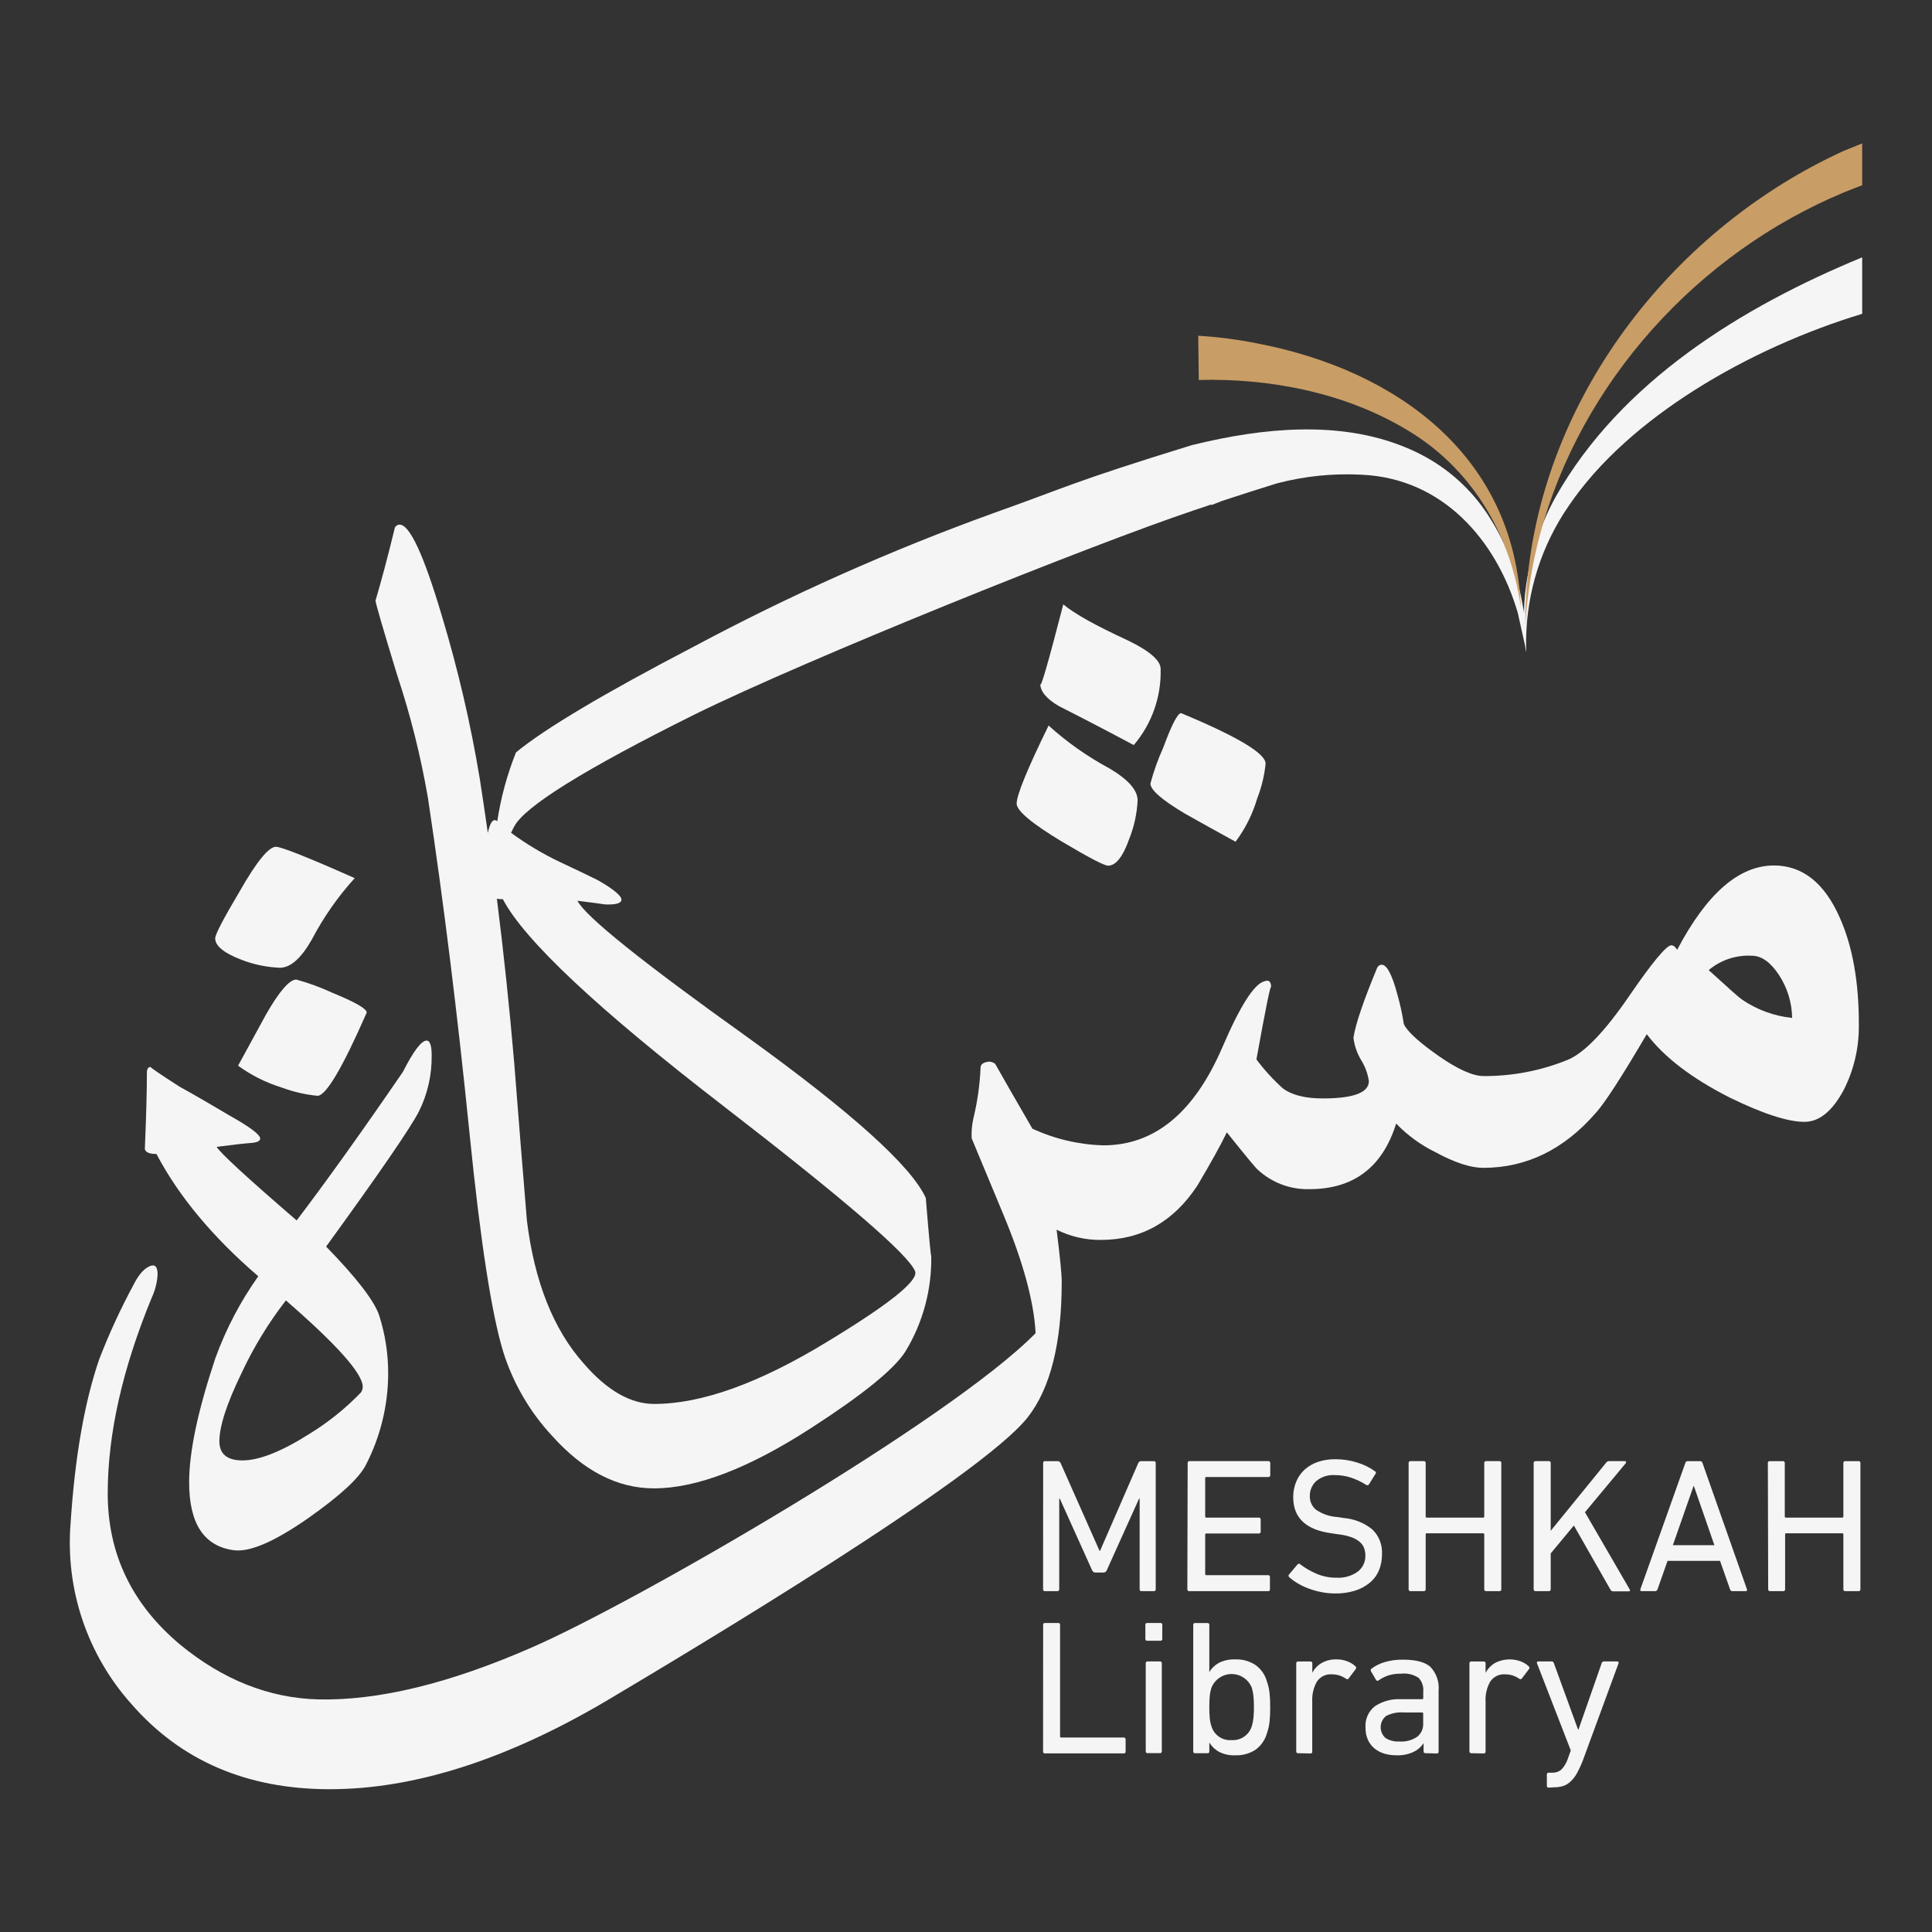 <svg width="200" height="200" viewBox="0 0 200 200" fill="none" xmlns="http://www.w3.org/2000/svg">
<rect x="0" y="0" width="200" height="200" fill="#333333" stroke="none"/>
<path d="M107.987 151.453C107.982 151.427 107.984 151.399 107.992 151.373C108 151.347 108.014 151.323 108.034 151.304C108.053 151.284 108.077 151.27 108.103 151.262C108.129 151.254 108.157 151.252 108.184 151.257H109.474C109.541 151.251 109.608 151.268 109.665 151.303C109.723 151.339 109.767 151.391 109.793 151.453L113.82 160.533H113.881L117.834 151.453C117.858 151.391 117.903 151.337 117.961 151.302C118.018 151.266 118.086 151.25 118.153 151.257H119.443C119.47 151.253 119.497 151.256 119.522 151.265C119.548 151.274 119.571 151.288 119.59 151.307C119.609 151.326 119.623 151.349 119.632 151.374C119.641 151.4 119.644 151.427 119.64 151.453V164.513C119.643 164.54 119.64 164.568 119.631 164.594C119.622 164.621 119.607 164.644 119.588 164.664C119.568 164.684 119.544 164.699 119.518 164.708C119.492 164.717 119.464 164.72 119.436 164.717H118.173C118.146 164.72 118.118 164.717 118.092 164.708C118.066 164.699 118.043 164.684 118.024 164.664C118.005 164.644 117.99 164.62 117.982 164.594C117.974 164.568 117.972 164.54 117.976 164.513V155.141H117.915L114.574 162.55C114.549 162.624 114.5 162.687 114.435 162.73C114.369 162.773 114.292 162.794 114.214 162.788H113.426C113.347 162.795 113.266 162.776 113.199 162.733C113.131 162.69 113.08 162.626 113.053 162.55L109.712 155.141H109.651V164.513C109.654 164.54 109.651 164.568 109.642 164.594C109.633 164.621 109.618 164.644 109.598 164.664C109.578 164.684 109.555 164.699 109.528 164.708C109.502 164.717 109.474 164.72 109.447 164.717H108.177C108.15 164.72 108.122 164.717 108.096 164.708C108.07 164.699 108.046 164.684 108.027 164.664C108.008 164.644 107.994 164.62 107.986 164.594C107.977 164.568 107.975 164.54 107.98 164.513L107.987 151.453Z" fill="#F5F5F5"/>
<path d="M122.947 151.453C122.944 151.426 122.947 151.398 122.956 151.372C122.965 151.346 122.98 151.323 123 151.304C123.02 151.284 123.044 151.27 123.07 151.262C123.096 151.254 123.124 151.252 123.151 151.256H131.3C131.327 151.253 131.354 151.256 131.38 151.265C131.405 151.273 131.428 151.288 131.447 151.307C131.466 151.326 131.48 151.349 131.489 151.374C131.498 151.4 131.501 151.427 131.497 151.453V152.703C131.501 152.729 131.498 152.756 131.489 152.782C131.48 152.807 131.466 152.83 131.447 152.849C131.428 152.868 131.405 152.883 131.38 152.891C131.354 152.9 131.327 152.903 131.3 152.9H124.876C124.801 152.9 124.761 152.94 124.761 153.022V156.981C124.761 157.063 124.801 157.103 124.876 157.103H130.309C130.336 157.1 130.363 157.103 130.388 157.112C130.413 157.12 130.436 157.135 130.455 157.154C130.474 157.173 130.489 157.196 130.498 157.221C130.506 157.247 130.509 157.274 130.506 157.3V158.55C130.509 158.577 130.506 158.604 130.498 158.629C130.489 158.654 130.474 158.677 130.455 158.696C130.436 158.715 130.413 158.73 130.388 158.739C130.363 158.747 130.336 158.75 130.309 158.747H124.876C124.801 158.747 124.761 158.788 124.761 158.869V162.944C124.758 162.959 124.76 162.975 124.765 162.99C124.77 163.005 124.778 163.019 124.789 163.03C124.801 163.042 124.814 163.05 124.829 163.055C124.844 163.06 124.86 163.061 124.876 163.059H131.266C131.293 163.056 131.32 163.059 131.346 163.067C131.371 163.076 131.394 163.091 131.413 163.11C131.432 163.129 131.446 163.152 131.455 163.177C131.464 163.202 131.467 163.229 131.463 163.256V164.512C131.468 164.54 131.466 164.567 131.458 164.594C131.449 164.62 131.435 164.644 131.416 164.664C131.397 164.684 131.373 164.699 131.347 164.708C131.321 164.717 131.294 164.72 131.266 164.716H123.117C123.09 164.72 123.062 164.716 123.035 164.707C123.009 164.698 122.985 164.683 122.966 164.664C122.946 164.644 122.931 164.62 122.922 164.594C122.913 164.568 122.91 164.54 122.913 164.512L122.947 151.453Z" fill="#F5F5F5"/>
<path d="M138.193 164.954C137.719 164.954 137.246 164.906 136.781 164.811C136.336 164.728 135.9 164.605 135.477 164.445C135.082 164.304 134.702 164.125 134.343 163.908C134.025 163.724 133.727 163.508 133.453 163.263C133.433 163.245 133.416 163.222 133.405 163.197C133.394 163.172 133.388 163.145 133.388 163.117C133.388 163.089 133.394 163.062 133.405 163.037C133.416 163.012 133.433 162.989 133.453 162.971L134.329 161.939C134.345 161.918 134.366 161.901 134.389 161.889C134.413 161.877 134.439 161.871 134.465 161.871C134.491 161.871 134.517 161.877 134.541 161.889C134.565 161.901 134.585 161.918 134.601 161.939C135.103 162.321 135.651 162.64 136.231 162.89C136.904 163.186 137.634 163.335 138.37 163.324C139.15 163.371 139.922 163.148 140.557 162.693C140.809 162.497 141.012 162.244 141.149 161.955C141.286 161.666 141.353 161.348 141.344 161.029C141.348 160.757 141.3 160.487 141.202 160.234C141.106 159.987 140.946 159.769 140.74 159.603C140.484 159.393 140.192 159.232 139.878 159.127C139.438 158.975 138.982 158.875 138.519 158.828L137.84 158.727C135.201 158.373 133.879 157.133 133.874 155.005C133.865 154.446 133.972 153.891 134.187 153.375C134.382 152.899 134.682 152.472 135.063 152.126C135.46 151.777 135.921 151.51 136.421 151.338C137.008 151.143 137.623 151.049 138.241 151.059C139.01 151.056 139.776 151.173 140.509 151.406C141.166 151.603 141.786 151.908 142.343 152.309C142.368 152.321 142.389 152.339 142.406 152.361C142.422 152.384 142.433 152.41 142.437 152.437C142.441 152.465 142.438 152.493 142.429 152.519C142.42 152.545 142.404 152.569 142.383 152.587L141.704 153.674C141.69 153.696 141.67 153.715 141.648 153.729C141.625 153.743 141.6 153.752 141.574 153.756C141.548 153.76 141.521 153.758 141.496 153.751C141.47 153.744 141.446 153.732 141.426 153.715C140.926 153.395 140.387 153.14 139.823 152.954C139.292 152.783 138.737 152.699 138.18 152.703C137.49 152.654 136.807 152.87 136.271 153.307C136.051 153.505 135.875 153.748 135.758 154.02C135.641 154.292 135.584 154.587 135.592 154.883C135.586 155.148 135.639 155.412 135.748 155.655C135.858 155.897 136.02 156.111 136.224 156.282C136.876 156.727 137.636 156.99 138.424 157.042L139.103 157.144C140.19 157.23 141.225 157.645 142.071 158.333C142.412 158.665 142.677 159.067 142.849 159.511C143.02 159.955 143.093 160.431 143.063 160.906C143.069 161.467 142.966 162.023 142.757 162.543C142.554 163.037 142.235 163.475 141.827 163.82C141.372 164.201 140.845 164.487 140.278 164.662C139.604 164.871 138.9 164.97 138.193 164.954Z" fill="#F5F5F5"/>
<path d="M145.82 151.453C145.816 151.426 145.819 151.398 145.828 151.372C145.837 151.346 145.852 151.323 145.872 151.304C145.892 151.284 145.916 151.27 145.942 151.262C145.968 151.254 145.996 151.252 146.023 151.256H147.382C147.409 151.252 147.437 151.254 147.463 151.262C147.489 151.27 147.513 151.284 147.533 151.304C147.553 151.323 147.568 151.346 147.577 151.372C147.586 151.398 147.589 151.426 147.585 151.453V156.981C147.585 157.063 147.626 157.103 147.701 157.103H153.528C153.544 157.106 153.561 157.104 153.577 157.099C153.593 157.093 153.607 157.084 153.619 157.073C153.631 157.061 153.64 157.046 153.645 157.03C153.65 157.015 153.652 156.998 153.65 156.981V151.453C153.646 151.426 153.649 151.398 153.658 151.372C153.667 151.346 153.682 151.323 153.702 151.304C153.722 151.284 153.746 151.27 153.772 151.262C153.798 151.254 153.826 151.252 153.853 151.256H155.212C155.239 151.252 155.267 151.254 155.293 151.262C155.319 151.27 155.343 151.284 155.363 151.304C155.383 151.323 155.398 151.346 155.407 151.372C155.416 151.398 155.419 151.426 155.415 151.453V164.512C155.419 164.54 155.416 164.568 155.407 164.594C155.398 164.62 155.383 164.644 155.363 164.664C155.343 164.683 155.32 164.698 155.293 164.707C155.267 164.716 155.239 164.72 155.212 164.716H153.853C153.826 164.72 153.798 164.716 153.772 164.707C153.746 164.698 153.722 164.683 153.702 164.664C153.683 164.644 153.668 164.62 153.659 164.594C153.649 164.568 153.646 164.54 153.65 164.512V158.849C153.652 158.832 153.65 158.815 153.645 158.799C153.64 158.784 153.631 158.769 153.619 158.757C153.607 158.745 153.593 158.737 153.577 158.731C153.561 158.726 153.544 158.724 153.528 158.726H147.701C147.626 158.726 147.585 158.767 147.585 158.849V164.512C147.589 164.54 147.586 164.568 147.576 164.594C147.567 164.62 147.552 164.644 147.533 164.664C147.513 164.683 147.489 164.698 147.463 164.707C147.437 164.716 147.409 164.72 147.382 164.716H146.023C145.996 164.72 145.968 164.716 145.942 164.707C145.915 164.698 145.892 164.683 145.872 164.664C145.852 164.644 145.837 164.62 145.828 164.594C145.819 164.568 145.816 164.54 145.82 164.512V151.453Z" fill="#F5F5F5"/>
<path d="M158.764 151.453C158.76 151.426 158.763 151.398 158.772 151.372C158.781 151.346 158.796 151.323 158.816 151.304C158.836 151.284 158.86 151.27 158.886 151.262C158.912 151.254 158.94 151.252 158.967 151.256H160.326C160.353 151.252 160.381 151.254 160.407 151.262C160.433 151.27 160.457 151.284 160.477 151.304C160.497 151.323 160.512 151.346 160.521 151.372C160.53 151.398 160.533 151.426 160.529 151.453V158.468L166.254 151.433C166.288 151.379 166.335 151.334 166.391 151.303C166.447 151.272 166.51 151.256 166.573 151.256H168.197C168.264 151.256 168.305 151.256 168.326 151.324C168.346 151.392 168.326 151.426 168.278 151.494L164.074 156.547L168.692 164.512C168.787 164.662 168.747 164.737 168.577 164.737H166.988C166.929 164.735 166.871 164.718 166.822 164.685C166.773 164.653 166.734 164.607 166.709 164.553L162.927 157.918L160.529 160.811V164.512C160.533 164.54 160.53 164.568 160.521 164.594C160.511 164.62 160.497 164.644 160.477 164.664C160.457 164.683 160.434 164.698 160.407 164.707C160.381 164.716 160.353 164.72 160.326 164.716H158.967C158.94 164.72 158.912 164.716 158.886 164.707C158.86 164.698 158.836 164.683 158.816 164.664C158.796 164.644 158.782 164.62 158.773 164.594C158.763 164.568 158.76 164.54 158.764 164.512V151.453Z" fill="#F5F5F5"/>
<path d="M174.464 151.454C174.473 151.398 174.502 151.346 174.546 151.31C174.589 151.274 174.645 151.255 174.702 151.257H175.986C176.045 151.254 176.104 151.272 176.151 151.308C176.198 151.344 176.231 151.396 176.244 151.454L180.841 164.513C180.882 164.649 180.841 164.717 180.705 164.717H179.347C179.287 164.721 179.227 164.703 179.179 164.665C179.131 164.627 179.099 164.573 179.089 164.513L178.057 161.58H172.624L171.592 164.513C171.578 164.57 171.546 164.621 171.501 164.658C171.455 164.695 171.399 164.716 171.341 164.717H169.948C169.819 164.717 169.772 164.649 169.813 164.513L174.464 151.454ZM177.473 159.957L175.354 153.845H175.313L173.174 159.957H177.473Z" fill="#F5F5F5"/>
<path d="M183.008 151.453C183.003 151.427 183.005 151.399 183.013 151.373C183.021 151.347 183.036 151.323 183.055 151.304C183.074 151.284 183.098 151.27 183.124 151.262C183.15 151.254 183.178 151.252 183.205 151.257H184.563C184.59 151.253 184.617 151.256 184.642 151.265C184.668 151.274 184.691 151.288 184.71 151.307C184.729 151.326 184.743 151.349 184.752 151.374C184.761 151.4 184.763 151.427 184.76 151.453V156.981C184.758 156.998 184.759 157.015 184.765 157.031C184.77 157.047 184.779 157.061 184.791 157.073C184.803 157.085 184.817 157.094 184.833 157.099C184.849 157.104 184.866 157.106 184.882 157.104H190.709C190.784 157.104 190.825 157.063 190.825 156.981V151.453C190.821 151.426 190.824 151.398 190.833 151.372C190.842 151.346 190.857 151.323 190.877 151.304C190.897 151.285 190.921 151.27 190.947 151.262C190.973 151.254 191.001 151.252 191.028 151.257H192.387C192.414 151.252 192.442 151.254 192.468 151.262C192.494 151.27 192.518 151.285 192.538 151.304C192.558 151.323 192.573 151.346 192.582 151.372C192.591 151.398 192.594 151.426 192.59 151.453V164.513C192.594 164.54 192.59 164.568 192.581 164.594C192.572 164.621 192.557 164.644 192.538 164.664C192.518 164.684 192.494 164.699 192.468 164.708C192.442 164.717 192.414 164.72 192.387 164.717H191.028C191.001 164.72 190.973 164.717 190.947 164.708C190.92 164.699 190.897 164.684 190.877 164.664C190.857 164.644 190.842 164.621 190.833 164.594C190.824 164.568 190.821 164.54 190.825 164.513V158.849C190.825 158.768 190.784 158.727 190.709 158.727H184.916C184.9 158.724 184.883 158.726 184.867 158.731C184.851 158.737 184.837 158.746 184.825 158.758C184.813 158.769 184.804 158.784 184.799 158.8C184.793 158.816 184.792 158.832 184.794 158.849V164.513C184.799 164.54 184.797 164.568 184.788 164.594C184.78 164.62 184.766 164.644 184.747 164.664C184.728 164.684 184.704 164.699 184.678 164.708C184.652 164.717 184.624 164.72 184.597 164.717H183.239C183.103 164.717 183.042 164.649 183.042 164.513L183.008 151.453Z" fill="#F5F5F5"/>
<path d="M107.986 168.207C107.981 168.18 107.983 168.153 107.991 168.127C108 168.101 108.014 168.077 108.033 168.058C108.053 168.038 108.076 168.024 108.102 168.016C108.129 168.007 108.156 168.006 108.183 168.01H109.541C109.677 168.01 109.738 168.072 109.738 168.207V179.752C109.738 179.827 109.779 179.868 109.861 179.868H116.326C116.352 179.864 116.379 179.867 116.405 179.876C116.43 179.885 116.453 179.899 116.472 179.918C116.491 179.937 116.506 179.96 116.514 179.986C116.523 180.011 116.526 180.038 116.523 180.065V181.314C116.527 181.341 116.526 181.369 116.517 181.395C116.509 181.421 116.495 181.445 116.476 181.464C116.456 181.483 116.433 181.498 116.406 181.506C116.38 181.514 116.353 181.516 116.326 181.511H108.176C108.149 181.516 108.122 181.514 108.096 181.506C108.07 181.498 108.046 181.483 108.027 181.464C108.007 181.445 107.993 181.421 107.985 181.395C107.976 181.369 107.975 181.341 107.979 181.314L107.986 168.207Z" fill="#F5F5F5"/>
<path d="M118.764 169.851C118.737 169.854 118.71 169.851 118.685 169.843C118.659 169.834 118.636 169.819 118.617 169.8C118.598 169.781 118.584 169.758 118.575 169.733C118.566 169.708 118.564 169.681 118.567 169.654V168.207C118.562 168.18 118.564 168.153 118.572 168.127C118.58 168.101 118.595 168.077 118.614 168.058C118.633 168.038 118.657 168.024 118.683 168.016C118.709 168.007 118.737 168.006 118.764 168.01H120.122C120.149 168.006 120.177 168.007 120.203 168.016C120.229 168.024 120.253 168.038 120.272 168.058C120.291 168.077 120.306 168.101 120.314 168.127C120.322 168.153 120.324 168.18 120.319 168.207V169.654C120.322 169.681 120.319 169.708 120.311 169.733C120.302 169.758 120.288 169.781 120.269 169.8C120.25 169.819 120.227 169.834 120.201 169.843C120.176 169.851 120.149 169.854 120.122 169.851H118.764ZM118.805 181.484C118.778 181.489 118.75 181.487 118.724 181.479C118.698 181.471 118.674 181.456 118.655 181.437C118.635 181.418 118.621 181.394 118.613 181.368C118.605 181.342 118.603 181.314 118.608 181.287V172.187C118.604 172.16 118.607 172.133 118.616 172.108C118.625 172.082 118.639 172.059 118.658 172.04C118.677 172.021 118.7 172.007 118.725 171.998C118.751 171.99 118.778 171.987 118.805 171.99H120.074C120.101 171.987 120.128 171.99 120.154 171.998C120.179 172.007 120.202 172.021 120.221 172.04C120.24 172.059 120.254 172.082 120.263 172.108C120.272 172.133 120.275 172.16 120.271 172.187V181.287C120.276 181.314 120.274 181.342 120.266 181.368C120.258 181.394 120.244 181.418 120.224 181.437C120.205 181.456 120.181 181.471 120.155 181.479C120.129 181.487 120.101 181.489 120.074 181.484H118.805Z" fill="#F5F5F5"/>
<path d="M123.721 181.491C123.694 181.496 123.666 181.494 123.64 181.486C123.614 181.477 123.591 181.463 123.571 181.444C123.552 181.424 123.537 181.401 123.529 181.375C123.521 181.349 123.519 181.321 123.524 181.294V168.214C123.519 168.187 123.521 168.16 123.529 168.134C123.537 168.107 123.552 168.084 123.571 168.064C123.591 168.045 123.614 168.031 123.64 168.022C123.666 168.014 123.694 168.012 123.721 168.017H124.991C125.018 168.012 125.046 168.014 125.072 168.022C125.098 168.031 125.122 168.045 125.141 168.064C125.16 168.084 125.175 168.107 125.183 168.134C125.191 168.16 125.193 168.187 125.188 168.214V173.09C125.423 172.693 125.761 172.367 126.166 172.146C126.698 171.88 127.289 171.753 127.884 171.78C128.62 171.751 129.346 171.953 129.962 172.357C130.542 172.772 130.962 173.374 131.151 174.061C131.285 174.442 131.376 174.836 131.422 175.236C131.473 175.735 131.496 176.236 131.49 176.737C131.495 177.24 131.473 177.744 131.422 178.245C131.376 178.65 131.285 179.048 131.151 179.433C130.96 180.12 130.54 180.721 129.962 181.138C129.344 181.536 128.619 181.736 127.884 181.708C127.288 181.737 126.696 181.608 126.166 181.335C125.764 181.106 125.428 180.779 125.188 180.384V181.294C125.193 181.321 125.191 181.349 125.183 181.375C125.175 181.401 125.16 181.424 125.141 181.444C125.122 181.463 125.098 181.477 125.072 181.486C125.046 181.494 125.018 181.496 124.991 181.491H123.721ZM127.504 180.133C127.964 180.163 128.42 180.036 128.799 179.774C129.178 179.511 129.456 179.127 129.589 178.686C129.674 178.407 129.731 178.121 129.758 177.83C129.794 177.456 129.81 177.079 129.806 176.703C129.809 176.331 129.794 175.96 129.758 175.589C129.729 175.295 129.672 175.004 129.589 174.72C129.423 174.3 129.135 173.94 128.762 173.686C128.389 173.431 127.948 173.295 127.497 173.295C127.046 173.295 126.605 173.431 126.232 173.686C125.859 173.94 125.571 174.3 125.405 174.72C125.319 174.985 125.262 175.258 125.235 175.535C125.199 175.923 125.183 176.313 125.188 176.703C125.183 177.095 125.199 177.487 125.235 177.878C125.26 178.153 125.317 178.424 125.405 178.686C125.532 179.134 125.811 179.524 126.194 179.788C126.577 180.052 127.04 180.174 127.504 180.133Z" fill="#F5F5F5"/>
<path d="M134.383 181.491C134.356 181.496 134.329 181.494 134.302 181.486C134.276 181.478 134.253 181.463 134.233 181.444C134.214 181.425 134.2 181.401 134.191 181.375C134.183 181.349 134.181 181.321 134.186 181.294V172.194C134.183 172.167 134.186 172.14 134.194 172.115C134.203 172.089 134.218 172.066 134.237 172.047C134.256 172.028 134.279 172.014 134.304 172.005C134.329 171.997 134.357 171.994 134.383 171.997H135.653C135.68 171.994 135.707 171.997 135.732 172.005C135.758 172.014 135.781 172.028 135.8 172.047C135.819 172.066 135.833 172.089 135.842 172.115C135.851 172.14 135.853 172.167 135.85 172.194V173.165C136.066 172.751 136.393 172.405 136.794 172.167C137.272 171.892 137.818 171.758 138.37 171.78C138.738 171.776 139.104 171.841 139.449 171.97C139.769 172.084 140.063 172.262 140.312 172.493C140.353 172.525 140.38 172.572 140.388 172.624C140.396 172.676 140.383 172.728 140.353 172.771L139.619 173.742C139.606 173.766 139.587 173.787 139.565 173.802C139.543 173.818 139.517 173.828 139.49 173.832C139.463 173.836 139.436 173.833 139.41 173.825C139.384 173.816 139.36 173.802 139.341 173.783C139.13 173.641 138.902 173.527 138.662 173.444C138.411 173.366 138.15 173.327 137.887 173.328C137.582 173.302 137.275 173.359 136.998 173.493C136.722 173.626 136.487 173.832 136.319 174.089C135.973 174.71 135.809 175.416 135.843 176.126V181.321C135.848 181.348 135.846 181.376 135.838 181.402C135.83 181.428 135.816 181.452 135.796 181.471C135.777 181.49 135.753 181.505 135.727 181.513C135.701 181.521 135.673 181.523 135.646 181.518L134.383 181.491Z" fill="#F5F5F5"/>
<path d="M147.565 181.49C147.429 181.49 147.368 181.429 147.368 181.294V180.458C147.112 180.845 146.755 181.155 146.336 181.355C145.779 181.611 145.169 181.732 144.556 181.708C144.129 181.71 143.704 181.651 143.293 181.531C142.924 181.42 142.58 181.238 142.281 180.995C141.989 180.752 141.757 180.445 141.602 180.098C141.432 179.704 141.349 179.278 141.358 178.849C141.324 178.426 141.396 178.001 141.566 177.612C141.737 177.223 142.001 176.883 142.336 176.621C143.141 176.098 144.093 175.846 145.052 175.901H147.219C147.234 175.904 147.25 175.902 147.265 175.897C147.28 175.892 147.294 175.884 147.305 175.873C147.316 175.861 147.325 175.848 147.33 175.833C147.335 175.818 147.336 175.802 147.334 175.786V175.107C147.359 174.851 147.329 174.593 147.248 174.35C147.166 174.106 147.033 173.883 146.859 173.694C146.326 173.342 145.687 173.188 145.052 173.26C144.592 173.244 144.132 173.309 143.694 173.45C143.355 173.563 143.035 173.726 142.743 173.932C142.621 174.027 142.533 174.02 142.465 173.932L141.928 173.022C141.901 172.978 141.89 172.926 141.897 172.875C141.905 172.824 141.93 172.778 141.969 172.744C142.378 172.438 142.838 172.208 143.327 172.064C143.94 171.884 144.576 171.797 145.215 171.806C146.573 171.806 147.517 172.058 148.074 172.553C148.385 172.883 148.622 173.275 148.769 173.704C148.915 174.133 148.968 174.588 148.923 175.039V181.321C148.928 181.348 148.926 181.375 148.918 181.401C148.91 181.427 148.895 181.451 148.876 181.471C148.857 181.49 148.833 181.504 148.807 181.512C148.781 181.521 148.753 181.522 148.726 181.518L147.565 181.49ZM144.916 180.282C145.544 180.319 146.167 180.149 146.689 179.8C146.896 179.641 147.063 179.435 147.174 179.198C147.285 178.962 147.337 178.702 147.327 178.441V177.389C147.329 177.373 147.328 177.357 147.323 177.342C147.318 177.327 147.31 177.313 147.298 177.302C147.287 177.291 147.274 177.282 147.258 177.277C147.243 177.272 147.227 177.271 147.212 177.273H145.297C144.67 177.225 144.042 177.352 143.483 177.64C143.313 177.776 143.174 177.949 143.078 178.145C142.982 178.341 142.93 178.556 142.926 178.775C142.922 178.993 142.966 179.21 143.055 179.409C143.145 179.609 143.277 179.786 143.443 179.929C143.891 180.199 144.415 180.321 144.937 180.275L144.916 180.282Z" fill="#F5F5F5"/>
<path d="M152.319 181.491C152.183 181.491 152.115 181.429 152.115 181.294V172.194C152.112 172.166 152.115 172.139 152.124 172.113C152.133 172.087 152.148 172.063 152.168 172.044C152.187 172.025 152.211 172.011 152.238 172.002C152.264 171.994 152.292 171.992 152.319 171.997H153.582C153.609 171.992 153.637 171.994 153.663 172.002C153.69 172.011 153.714 172.025 153.733 172.044C153.753 172.063 153.768 172.087 153.777 172.113C153.786 172.139 153.789 172.166 153.786 172.194V173.165C154.006 172.754 154.332 172.409 154.73 172.166C155.134 171.951 155.58 171.822 156.037 171.788C156.494 171.754 156.953 171.816 157.385 171.969C157.706 172.082 157.999 172.26 158.248 172.492C158.269 172.508 158.287 172.527 158.3 172.55C158.314 172.572 158.323 172.597 158.326 172.623C158.33 172.649 158.329 172.675 158.322 172.701C158.316 172.726 158.304 172.75 158.288 172.771L157.555 173.742C157.542 173.766 157.523 173.786 157.501 173.802C157.478 173.817 157.453 173.828 157.426 173.831C157.399 173.835 157.371 173.833 157.345 173.825C157.32 173.816 157.296 173.802 157.276 173.783C157.066 173.641 156.837 173.527 156.597 173.443C156.347 173.365 156.086 173.326 155.823 173.328C155.518 173.301 155.212 173.358 154.937 173.492C154.662 173.626 154.428 173.832 154.261 174.088C153.913 174.709 153.748 175.415 153.786 176.126V181.321C153.786 181.457 153.718 181.518 153.582 181.518L152.319 181.491Z" fill="#F5F5F5"/>
<path d="M160.332 185.056C160.305 185.06 160.277 185.057 160.251 185.048C160.225 185.038 160.201 185.024 160.181 185.004C160.161 184.984 160.147 184.961 160.137 184.934C160.128 184.908 160.125 184.88 160.129 184.853V183.705C160.125 183.678 160.128 183.65 160.137 183.624C160.146 183.598 160.161 183.574 160.181 183.555C160.201 183.536 160.225 183.522 160.251 183.514C160.277 183.505 160.305 183.503 160.332 183.508H160.686C161.023 183.525 161.355 183.416 161.616 183.202C161.924 182.885 162.156 182.502 162.295 182.082L162.607 181.206L159.11 172.187C159.069 172.058 159.11 171.99 159.266 171.99H160.624C160.681 171.989 160.736 172.009 160.78 172.045C160.823 172.081 160.852 172.131 160.862 172.187L163.361 179.046H163.402L165.799 172.187C165.81 172.132 165.84 172.082 165.883 172.046C165.926 172.011 165.981 171.991 166.037 171.99H167.395C167.538 171.99 167.592 172.058 167.551 172.187L163.864 182.218C163.686 182.684 163.477 183.138 163.239 183.576C163.062 183.901 162.832 184.194 162.56 184.445C162.341 184.647 162.082 184.8 161.799 184.893C161.49 184.981 161.17 185.025 160.849 185.022L160.332 185.056Z" fill="#F5F5F5"/>
<path d="M190.431 94.945C188.846 91.382 186.582 89.598 183.64 89.594C180.018 89.594 176.676 92.505 173.616 98.327C173.439 98.015 173.242 97.859 173.011 97.859C172.516 97.859 171.062 99.597 168.679 103.067C166.143 106.775 164.018 108.989 162.302 109.709C159.532 110.837 156.567 111.41 153.575 111.393C152.489 111.393 150.934 110.714 148.91 109.301C147.103 108.032 145.949 107.02 145.446 106.245C145.406 106.164 145.358 106.076 145.324 106.001C145.163 104.958 144.936 103.926 144.645 102.911C144.102 100.874 143.559 99.862 143.022 99.862C142.922 99.871 142.827 99.906 142.745 99.965C142.664 100.023 142.6 100.103 142.56 100.195C141.148 103.595 140.33 106.001 140.109 107.414C140.204 108.236 140.475 109.028 140.903 109.736C141.319 110.399 141.591 111.142 141.705 111.916C141.705 113.111 140.109 113.709 136.951 113.709C135.095 113.709 133.705 113.356 132.781 112.65C131.781 111.746 130.871 110.748 130.065 109.668C131.029 104.33 131.536 101.84 131.586 102.198C131.586 101.77 131.443 101.519 131.192 101.519C131.081 101.526 130.971 101.549 130.866 101.587C129.807 101.89 128.369 104.154 126.554 108.378C123.638 115.169 119.529 118.565 114.228 118.565C111.684 118.496 109.182 117.909 106.873 116.84C105.107 113.793 103.826 111.561 103.029 110.144C102.905 110.034 102.755 109.958 102.593 109.923C102.432 109.889 102.263 109.897 102.106 109.947C101.705 110.042 101.508 110.232 101.508 110.544C101.43 112.286 101.186 114.016 100.781 115.712C100.616 116.406 100.55 117.119 100.584 117.831C101.685 120.486 102.792 123.128 103.892 125.783C105.929 130.687 107.034 134.761 107.206 138.007C98.377 147.019 65.712 165.919 55.023 170.557C46.539 174.27 39.184 176.058 32.959 175.922C27.879 175.791 23.125 173.914 18.697 170.292C13.663 166.095 11.148 160.862 11.152 154.591C11.152 148.452 12.674 141.693 15.716 134.313C16.064 133.563 16.267 132.755 16.314 131.929C16.314 131.135 16.056 130.85 15.519 131.067C14.983 131.284 14.392 131.868 13.862 132.928C12.507 135.433 11.312 138.021 10.283 140.676C8.744 145.14 7.75 150.838 7.302 157.77C7.04 161.138 7.463 164.524 8.545 167.724C9.627 170.924 11.345 173.873 13.597 176.391C18.718 182.276 25.565 185.219 34.14 185.219C42.883 185.219 52.424 182.172 62.765 176.078C71.681 170.775 101.535 152.941 106.398 146.707C108.743 143.705 109.913 139.024 109.909 132.663C109.909 131.911 109.732 130.123 109.379 127.298C110.8 128.006 112.368 128.369 113.956 128.357C118.153 128.357 121.487 126.478 123.959 122.721C125.372 120.335 126.386 118.501 127.002 117.22C128.951 119.658 130.01 120.935 130.18 121.064C131.633 122.423 133.563 123.155 135.552 123.101C140.124 123.101 143.117 120.837 144.53 116.31C145.704 117.53 147.083 118.534 148.604 119.278C150.594 120.357 152.238 120.894 153.548 120.894C158.017 120.894 161.899 118.999 165.195 115.21C166.098 114.225 167.864 111.502 170.472 107.06C172.283 109.451 175.151 111.64 179.076 113.627C182.503 115.298 185.077 116.133 186.797 116.133C188.332 116.133 189.69 115.026 190.872 112.812C191.902 110.775 192.435 108.522 192.427 106.239C192.454 101.736 191.789 97.96 190.431 94.945ZM180.332 103.475C180.067 103.305 178.92 102.279 176.882 100.426C178.129 99.376 179.731 98.843 181.358 98.938C182.349 98.938 183.284 99.604 184.163 100.935C185.029 102.256 185.501 103.797 185.521 105.376C183.66 105.184 181.877 104.53 180.332 103.475Z" fill="#F5F5F5"/>
<path d="M109.61 73.091C112.217 74.413 114.803 75.76 117.365 77.131C119.236 74.938 120.228 72.129 120.149 69.247C120.149 68.371 118.995 67.373 116.706 66.272C113.433 64.765 111.221 63.529 110.071 62.565C108.487 68.704 107.692 71.44 107.688 70.775C107.688 71.569 108.333 72.344 109.61 73.091Z" fill="#F5F5F5"/>
<path d="M122.669 84.228C124.387 85.193 126.132 86.171 127.905 87.135C128.917 85.781 129.679 84.255 130.153 82.632C130.601 81.484 130.891 80.28 131.015 79.053C131.015 77.994 128.1 76.251 122.268 73.824C121.915 73.824 121.297 75.013 120.414 77.403C119.873 78.601 119.43 79.841 119.09 81.111C119.09 81.772 120.283 82.811 122.669 84.228Z" fill="#F5F5F5"/>
<path d="M109.881 87.095C112.706 88.774 114.315 89.614 114.709 89.614C115.511 89.614 116.244 88.691 116.903 86.83C117.409 85.56 117.7 84.215 117.765 82.85C117.765 81.791 116.787 80.691 114.845 79.543C112.574 78.326 110.46 76.837 108.55 75.108C106.345 79.613 105.242 82.307 105.242 83.19C105.242 83.923 106.789 85.225 109.881 87.095Z" fill="#F5F5F5"/>
<path d="M34.384 102.762C33.187 102.209 31.947 101.755 30.676 101.403C29.97 101.403 28.931 102.596 27.559 104.982L24.646 110.32C26.012 111.314 27.534 112.076 29.148 112.575C30.344 113.023 31.593 113.313 32.863 113.437C33.746 113.437 35.446 110.565 37.963 104.819C37.963 104.419 36.768 103.74 34.384 102.762ZM44.686 109.24C44.686 108.228 44.51 107.719 44.163 107.719C43.627 107.719 42.805 108.799 41.705 110.965C37.553 117.023 33.889 122.148 30.71 126.34C25.585 121.922 22.823 119.382 22.425 118.721C24.15 118.497 25.332 118.368 25.977 118.32C26.622 118.273 26.934 118.123 26.934 117.858C26.934 117.464 25.875 116.663 23.756 115.475C22.024 114.456 20.306 113.437 18.581 112.487C16.462 111.128 15.478 110.449 15.6 110.449C15.342 110.449 15.206 110.653 15.206 111.047C15.206 112.903 15.138 115.466 15.002 118.734C14.921 119.216 15.315 119.461 16.198 119.461C18.498 123.834 22.011 128.054 26.737 132.12C24.882 134.732 23.388 137.583 22.296 140.595C20.483 146.028 19.58 150.272 19.58 153.457C19.58 157.736 21.126 160.076 24.218 160.479C25.848 160.697 28.415 159.596 31.905 157.158C35.165 154.863 37.162 153.036 37.868 151.664C39.386 148.725 40.181 145.465 40.184 142.157C40.186 140.133 39.874 138.122 39.26 136.194C38.771 134.691 36.938 132.307 33.759 129.043C39.278 121.442 42.479 116.783 43.362 115.067C44.263 113.259 44.717 111.261 44.686 109.24ZM37.549 143.563C37.55 143.778 37.481 143.988 37.352 144.16C35.752 145.818 33.947 147.265 31.98 148.466C29.114 150.279 26.812 151.182 25.094 151.182C23.498 151.182 22.71 150.503 22.71 149.199C22.71 147.651 23.471 145.308 24.992 142.17C26.239 139.489 27.784 136.956 29.596 134.619C34.898 139.219 37.549 142.2 37.549 143.563ZM28.571 87.658C27.815 87.658 26.556 89.204 24.795 92.297C23.118 95.122 22.276 96.738 22.276 97.132C22.276 97.926 23.199 98.68 25.06 99.38C26.312 99.858 27.633 100.128 28.972 100.181C30.072 100.181 31.179 99.203 32.279 97.261C33.484 94.962 34.976 92.826 36.72 90.904C31.84 88.74 29.119 87.658 28.558 87.658H28.571Z" fill="#F5F5F5"/>
<path d="M161.018 51.475C160.568 52.289 160.164 53.127 159.809 53.987C159.068 55.734 158.519 57.555 158.173 59.42C157.919 60.764 157.781 62.127 157.759 63.495C157.759 63.23 157.677 62.972 157.636 62.707C157.548 62.178 157.446 61.661 157.324 61.139C156.942 59.454 156.387 57.813 155.667 56.242C155.281 55.407 154.843 54.598 154.356 53.818C152.695 51.076 150.341 48.82 147.531 47.278C146.839 46.898 146.125 46.56 145.392 46.266C138.601 43.495 130.676 44.303 123.66 46.015L123.416 46.069C110.839 49.947 110.513 50.395 102.825 53.125C92.19 56.972 81.846 61.58 71.871 66.911C62.527 71.782 56.374 75.443 53.413 77.892C52.498 80.183 51.849 82.571 51.478 85.009C51.07 84.683 50.744 85.091 50.5 86.225C50.228 84.357 49.963 82.49 49.671 80.642C48.725 74.925 47.409 69.274 45.733 63.726C43.872 57.451 42.416 54.311 41.366 54.307C41.264 54.309 41.164 54.339 41.078 54.394C40.991 54.449 40.922 54.527 40.877 54.619C40.13 57.702 39.451 60.222 38.873 62.171C38.873 62.424 39.623 65.003 41.121 69.906C42.501 74.064 43.566 78.321 44.306 82.639C45.927 93.41 47.362 104.993 48.612 117.389C49.73 128.495 50.894 136.022 52.103 139.97C53.122 143.2 54.848 146.162 57.155 148.642C60.408 152.268 63.912 154.075 67.702 154.075C72.102 154.075 77.562 151.983 84.041 147.779C89.325 144.366 92.55 141.747 93.719 139.922C95.544 136.927 96.475 133.473 96.401 129.966C96.374 130.251 96.186 128.266 95.837 124.01C94.343 120.724 88.209 115.191 77.433 107.413C66.491 99.599 60.605 94.877 59.776 93.247C61.135 93.417 62.106 93.539 62.649 93.627C63.763 93.668 64.333 93.505 64.333 93.124C64.333 92.744 63.498 92.024 61.834 91.087C60.551 90.456 59.274 89.851 58.031 89.267C56.227 88.416 54.51 87.393 52.904 86.211C53.04 85.919 53.148 85.716 53.216 85.586C54.267 83.513 60.485 79.644 71.871 73.98C83.484 68.249 112.951 56.398 123.599 52.826L125.399 52.222V52.29C125.759 52.14 126.119 52.004 126.486 51.862C128.455 51.217 130.343 50.605 132.176 50.042C135.054 49.282 138.033 48.98 141.005 49.145C149.338 49.532 154.913 55.896 157.12 63.441L157.894 66.924C157.894 67.121 157.956 67.318 157.983 67.522C157.983 67.278 157.983 67.047 157.983 66.809C157.983 66.571 157.983 66.381 157.983 66.171C158.055 61.225 159.596 56.412 162.41 52.344C168.584 43.23 181.038 36.045 192.773 32.487V26.64C180.312 31.774 167.782 39.489 161.018 51.475ZM74.826 114.449C87.43 124.178 94.065 129.896 94.73 131.603C95.102 132.567 92.066 135.001 85.624 138.903C78.588 143.195 72.618 145.339 67.715 145.335C65.305 145.335 62.867 143.976 60.422 141.144C57.289 137.622 55.331 132.696 54.547 126.367C54.095 120.934 53.656 115.483 53.23 110.014C52.741 104.291 52.143 98.632 51.437 93.036C51.641 93.072 51.848 93.088 52.055 93.084C54.296 97.344 61.886 104.466 74.826 114.449Z" fill="#F5F5F5"/>
<path d="M157.446 62.905C156.36 55.217 152.265 48.358 145.494 44.413C139.117 40.63 131.443 39.143 124.095 39.333L124.041 34.756C126.094 34.879 128.136 35.144 130.153 35.55C144.611 38.321 156.801 47.204 157.439 62.905H157.446Z" fill="#C99D66"/>
<path d="M192.773 14.844V19.183C192.638 19.224 192.495 19.285 192.352 19.333C177.025 25.166 164.509 38.266 159.809 53.967C158.757 57.469 158.116 61.081 157.901 64.731C157.886 62.962 157.977 61.193 158.173 59.434C160.21 40.419 173.5 23.57 190.818 15.638C191.469 15.38 192.115 15.109 192.773 14.844Z" fill="#C99D66"/>
</svg>
